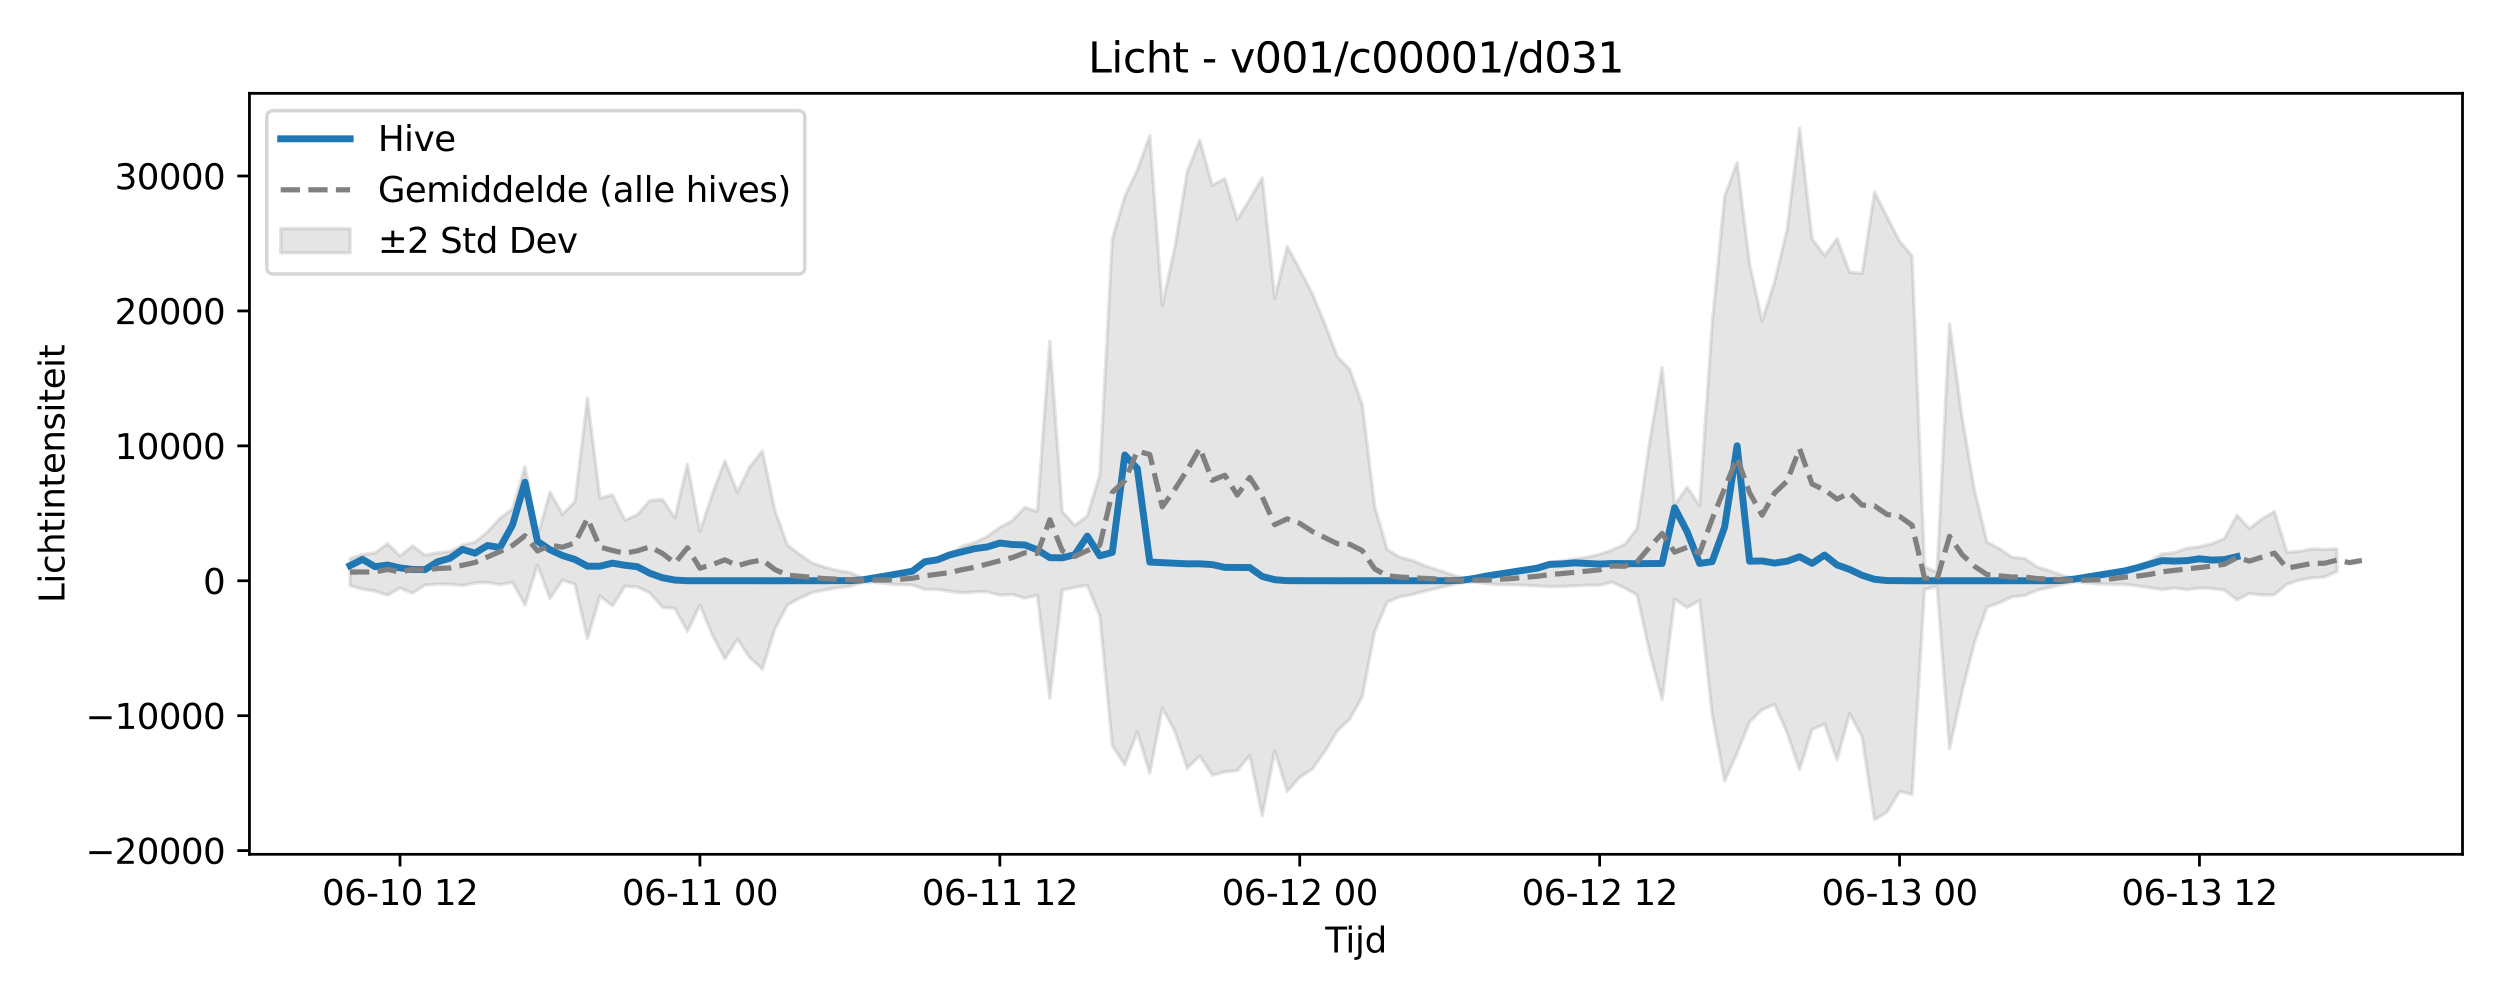 <?xml version="1.0" encoding="utf-8" standalone="no"?>
<!DOCTYPE svg PUBLIC "-//W3C//DTD SVG 1.1//EN"
  "http://www.w3.org/Graphics/SVG/1.1/DTD/svg11.dtd">
<svg xmlns:xlink="http://www.w3.org/1999/xlink" width="720pt" height="288pt" viewBox="0 0 720 288" xmlns="http://www.w3.org/2000/svg" version="1.1">
 <defs>
  <style type="text/css">*{stroke-linejoin: round; stroke-linecap: butt}</style>
 </defs>
 <g id="figure_1">
  <g id="patch_1">
   <path d="M 0 288 
L 720 288 
L 720 0 
L 0 0 
z
" style="fill: #ffffff"/>
  </g>
  <g id="axes_1">
   <g id="patch_2">
    <path d="M 71.84 246.04 
L 709.2 246.04 
L 709.2 26.88 
L 71.84 26.88 
z
" style="fill: #ffffff"/>
   </g>
   <g id="FillBetweenPolyCollection_1">
    <defs>
     <path id="mb2b8a5da06" d="M 100.811 -127.151 
L 100.811 -119.35 
L 104.41 -118.319 
L 108.009 -117.772 
L 111.608 -116.601 
L 115.206 -118.66 
L 118.805 -117.17 
L 122.404 -119.516 
L 126.003 -119.775 
L 129.602 -119.732 
L 133.201 -119.351 
L 136.8 -120.123 
L 140.398 -120.254 
L 143.997 -119.617 
L 147.596 -120.321 
L 151.195 -113.75 
L 154.794 -125.207 
L 158.393 -115.638 
L 161.992 -120.953 
L 165.591 -119.691 
L 169.189 -104.015 
L 172.788 -116.35 
L 176.387 -113.481 
L 179.986 -119.145 
L 183.585 -118.949 
L 187.184 -117.225 
L 190.783 -113.065 
L 194.382 -112.787 
L 197.98 -106.139 
L 201.579 -113.755 
L 205.178 -105.097 
L 208.777 -98.251 
L 212.376 -103.884 
L 215.975 -98.544 
L 219.574 -95.3 
L 223.173 -106.926 
L 226.771 -113.739 
L 230.37 -115.756 
L 233.969 -117.376 
L 237.568 -118.079 
L 241.167 -118.714 
L 244.766 -119.12 
L 248.365 -120.215 
L 251.963 -120.267 
L 255.562 -119.868 
L 259.161 -119.616 
L 262.76 -119.52 
L 266.359 -118.254 
L 269.958 -118.26 
L 273.557 -117.697 
L 277.156 -117.243 
L 280.754 -117.538 
L 284.353 -117.573 
L 287.952 -116.601 
L 291.551 -116.774 
L 295.15 -115.743 
L 298.749 -116.548 
L 302.348 -86.901 
L 305.947 -118.052 
L 309.545 -118.848 
L 313.144 -119.445 
L 316.743 -110.724 
L 320.342 -73.275 
L 323.941 -67.746 
L 327.54 -77.175 
L 331.139 -65.299 
L 334.738 -84.082 
L 338.336 -77.457 
L 341.935 -66.74 
L 345.534 -70.314 
L 349.133 -64.73 
L 352.732 -65.691 
L 356.331 -66.067 
L 359.93 -70.393 
L 363.528 -53.038 
L 367.127 -71.725 
L 370.726 -60.119 
L 374.325 -64.16 
L 377.924 -66.484 
L 381.523 -71.548 
L 385.122 -77.452 
L 388.721 -80.909 
L 392.319 -87.298 
L 395.918 -106.148 
L 399.517 -114.6 
L 403.116 -116.102 
L 406.715 -116.739 
L 410.314 -117.76 
L 413.913 -118.598 
L 417.512 -119.415 
L 421.11 -120.218 
L 424.709 -120.345 
L 428.308 -119.892 
L 431.907 -119.616 
L 435.506 -119.589 
L 439.105 -119.439 
L 442.704 -119.228 
L 446.302 -119.045 
L 449.901 -119.129 
L 453.5 -119.249 
L 457.099 -119.49 
L 460.698 -119.423 
L 464.297 -120.359 
L 467.896 -118.656 
L 471.495 -116.615 
L 475.093 -100.193 
L 478.692 -86.573 
L 482.291 -115.486 
L 485.89 -113.02 
L 489.489 -115.053 
L 493.088 -82.417 
L 496.687 -63.096 
L 500.286 -71.12 
L 503.884 -80.107 
L 507.483 -83.61 
L 511.082 -85.162 
L 514.681 -77.004 
L 518.28 -66.361 
L 521.879 -77.923 
L 525.478 -79.446 
L 529.077 -69.233 
L 532.675 -82.519 
L 536.274 -75.851 
L 539.873 -51.922 
L 543.472 -54.113 
L 547.071 -60.087 
L 550.67 -59.219 
L 554.269 -118.243 
L 557.867 -119.152 
L 561.466 -72.331 
L 565.065 -88.728 
L 568.664 -103.005 
L 572.263 -113.128 
L 575.862 -114.444 
L 579.461 -116.114 
L 583.06 -116.479 
L 586.658 -117.993 
L 590.257 -118.806 
L 593.856 -119.69 
L 597.455 -120.442 
L 601.054 -120.105 
L 604.653 -119.791 
L 608.252 -119.684 
L 611.851 -119.687 
L 615.449 -119.265 
L 619.048 -118.779 
L 622.647 -118.203 
L 626.246 -118.656 
L 629.845 -118.181 
L 633.444 -118.647 
L 637.043 -118.528 
L 640.642 -118.074 
L 644.24 -115.235 
L 647.839 -117.07 
L 651.438 -116.625 
L 655.037 -116.728 
L 658.636 -119.757 
L 662.235 -120.942 
L 665.834 -121.593 
L 669.432 -121.816 
L 673.031 -123.438 
L 673.031 -129.959 
L 673.031 -129.959 
L 669.432 -129.75 
L 665.834 -129.895 
L 662.235 -129.197 
L 658.636 -128.945 
L 655.037 -140.666 
L 651.438 -138.537 
L 647.839 -135.75 
L 644.24 -139.586 
L 640.642 -132.911 
L 637.043 -131.396 
L 633.444 -130.52 
L 629.845 -130.124 
L 626.246 -128.796 
L 622.647 -128.453 
L 619.048 -126.317 
L 615.449 -124.863 
L 611.851 -123.876 
L 608.252 -122.911 
L 604.653 -122.285 
L 601.054 -121.715 
L 597.455 -121.269 
L 593.856 -122.318 
L 590.257 -123.571 
L 586.658 -124.761 
L 583.06 -127.181 
L 579.461 -127.515 
L 575.862 -129.964 
L 572.263 -131.9 
L 568.664 -146.788 
L 565.065 -167.87 
L 561.466 -194.772 
L 557.867 -123.239 
L 554.269 -124.767 
L 550.67 -214.294 
L 547.071 -218.502 
L 543.472 -225.558 
L 539.873 -232.687 
L 536.274 -209.252 
L 532.675 -209.62 
L 529.077 -219.261 
L 525.478 -214.364 
L 521.879 -219.254 
L 518.28 -251.158 
L 514.681 -221.857 
L 511.082 -206.844 
L 507.483 -195.615 
L 503.884 -212.042 
L 500.286 -241.185 
L 496.687 -231.445 
L 493.088 -194.556 
L 489.489 -142.371 
L 485.89 -147.722 
L 482.291 -142.488 
L 478.692 -182.178 
L 475.093 -160.671 
L 471.495 -135.784 
L 467.896 -131.175 
L 464.297 -129.624 
L 460.698 -128.376 
L 457.099 -127.491 
L 453.5 -127.051 
L 449.901 -126.458 
L 446.302 -125.992 
L 442.704 -124.835 
L 439.105 -123.999 
L 435.506 -123.167 
L 431.907 -122.709 
L 428.308 -122.002 
L 424.709 -121.404 
L 421.11 -121.56 
L 417.512 -122.682 
L 413.913 -123.874 
L 410.314 -125.102 
L 406.715 -126.599 
L 403.116 -127.533 
L 399.517 -129.738 
L 395.918 -142.165 
L 392.319 -171.578 
L 388.721 -181.591 
L 385.122 -185.366 
L 381.523 -194.803 
L 377.924 -203.432 
L 374.325 -210.374 
L 370.726 -217.024 
L 367.127 -202.069 
L 363.528 -236.777 
L 359.93 -230.6 
L 356.331 -224.757 
L 352.732 -236.566 
L 349.133 -234.619 
L 345.534 -247.607 
L 341.935 -238.582 
L 338.336 -216.673 
L 334.738 -199.994 
L 331.139 -248.934 
L 327.54 -238.976 
L 323.941 -231.403 
L 320.342 -219.135 
L 316.743 -151.224 
L 313.144 -139.42 
L 309.545 -136.654 
L 305.947 -140.633 
L 302.348 -189.728 
L 298.749 -140.709 
L 295.15 -141.858 
L 291.551 -138.058 
L 287.952 -136.115 
L 284.353 -133.534 
L 280.754 -131.742 
L 277.156 -130.682 
L 273.557 -128.521 
L 269.958 -126.992 
L 266.359 -126.038 
L 262.76 -123.424 
L 259.161 -122.689 
L 255.562 -122.062 
L 251.963 -121.504 
L 248.365 -121.599 
L 244.766 -123.122 
L 241.167 -123.704 
L 237.568 -124.635 
L 233.969 -125.823 
L 230.37 -128.274 
L 226.771 -130.998 
L 223.173 -141.002 
L 219.574 -158.151 
L 215.975 -153.646 
L 212.376 -146.253 
L 208.777 -155.266 
L 205.178 -145.755 
L 201.579 -134.956 
L 197.98 -154.326 
L 194.382 -138.895 
L 190.783 -144.157 
L 187.184 -143.818 
L 183.585 -139.786 
L 179.986 -138.182 
L 176.387 -145.452 
L 172.788 -144.547 
L 169.189 -173.373 
L 165.591 -143.571 
L 161.992 -139.864 
L 158.393 -146.309 
L 154.794 -133.456 
L 151.195 -153.653 
L 147.596 -141.45 
L 143.997 -138.744 
L 140.398 -134.805 
L 136.8 -131.874 
L 133.201 -131.03 
L 129.602 -129.132 
L 126.003 -128.802 
L 122.404 -128.112 
L 118.805 -130.761 
L 115.206 -127.859 
L 111.608 -131.401 
L 108.009 -128.774 
L 104.41 -128.293 
L 100.811 -127.151 
z
" style="stroke: #808080; stroke-opacity: 0.2"/>
    </defs>
    <g clip-path="url(#p6ca8b99370)">
     <use xlink:href="#mb2b8a5da06" x="0" y="288" style="fill: #808080; fill-opacity: 0.2; stroke: #808080; stroke-opacity: 0.2"/>
    </g>
   </g>
   <g id="matplotlib.axis_1">
    <g id="xtick_1">
     <g id="line2d_1">
      <defs>
       <path id="m3c41cd1419" d="M 0 0 
L 0 3.5 
" style="stroke: #000000; stroke-width: 0.8"/>
      </defs>
      <g>
       <use xlink:href="#m3c41cd1419" x="115.206" y="246.04" style="stroke: #000000; stroke-width: 0.8"/>
      </g>
     </g>
     <g id="text_1">
      <!-- 06-10 12 -->
      <g transform="translate(92.726 260.638) scale(0.1 -0.1)">
       <defs>
        <path id="DejaVuSans-30" d="M 2034 4250 
Q 1547 4250 1301 3770 
Q 1056 3291 1056 2328 
Q 1056 1369 1301 889 
Q 1547 409 2034 409 
Q 2525 409 2770 889 
Q 3016 1369 3016 2328 
Q 3016 3291 2770 3770 
Q 2525 4250 2034 4250 
z
M 2034 4750 
Q 2819 4750 3233 4129 
Q 3647 3509 3647 2328 
Q 3647 1150 3233 529 
Q 2819 -91 2034 -91 
Q 1250 -91 836 529 
Q 422 1150 422 2328 
Q 422 3509 836 4129 
Q 1250 4750 2034 4750 
z
" transform="scale(0.016)"/>
        <path id="DejaVuSans-36" d="M 2113 2584 
Q 1688 2584 1439 2293 
Q 1191 2003 1191 1497 
Q 1191 994 1439 701 
Q 1688 409 2113 409 
Q 2538 409 2786 701 
Q 3034 994 3034 1497 
Q 3034 2003 2786 2293 
Q 2538 2584 2113 2584 
z
M 3366 4563 
L 3366 3988 
Q 3128 4100 2886 4159 
Q 2644 4219 2406 4219 
Q 1781 4219 1451 3797 
Q 1122 3375 1075 2522 
Q 1259 2794 1537 2939 
Q 1816 3084 2150 3084 
Q 2853 3084 3261 2657 
Q 3669 2231 3669 1497 
Q 3669 778 3244 343 
Q 2819 -91 2113 -91 
Q 1303 -91 875 529 
Q 447 1150 447 2328 
Q 447 3434 972 4092 
Q 1497 4750 2381 4750 
Q 2619 4750 2861 4703 
Q 3103 4656 3366 4563 
z
" transform="scale(0.016)"/>
        <path id="DejaVuSans-2d" d="M 313 2009 
L 1997 2009 
L 1997 1497 
L 313 1497 
L 313 2009 
z
" transform="scale(0.016)"/>
        <path id="DejaVuSans-31" d="M 794 531 
L 1825 531 
L 1825 4091 
L 703 3866 
L 703 4441 
L 1819 4666 
L 2450 4666 
L 2450 531 
L 3481 531 
L 3481 0 
L 794 0 
L 794 531 
z
" transform="scale(0.016)"/>
        <path id="DejaVuSans-20" transform="scale(0.016)"/>
        <path id="DejaVuSans-32" d="M 1228 531 
L 3431 531 
L 3431 0 
L 469 0 
L 469 531 
Q 828 903 1448 1529 
Q 2069 2156 2228 2338 
Q 2531 2678 2651 2914 
Q 2772 3150 2772 3378 
Q 2772 3750 2511 3984 
Q 2250 4219 1831 4219 
Q 1534 4219 1204 4116 
Q 875 4013 500 3803 
L 500 4441 
Q 881 4594 1212 4672 
Q 1544 4750 1819 4750 
Q 2544 4750 2975 4387 
Q 3406 4025 3406 3419 
Q 3406 3131 3298 2873 
Q 3191 2616 2906 2266 
Q 2828 2175 2409 1742 
Q 1991 1309 1228 531 
z
" transform="scale(0.016)"/>
       </defs>
       <use xlink:href="#DejaVuSans-30"/>
       <use xlink:href="#DejaVuSans-36" transform="translate(63.623 0)"/>
       <use xlink:href="#DejaVuSans-2d" transform="translate(127.246 0)"/>
       <use xlink:href="#DejaVuSans-31" transform="translate(163.33 0)"/>
       <use xlink:href="#DejaVuSans-30" transform="translate(226.953 0)"/>
       <use xlink:href="#DejaVuSans-20" transform="translate(290.576 0)"/>
       <use xlink:href="#DejaVuSans-31" transform="translate(322.363 0)"/>
       <use xlink:href="#DejaVuSans-32" transform="translate(385.986 0)"/>
      </g>
     </g>
    </g>
    <g id="xtick_2">
     <g id="line2d_2">
      <g>
       <use xlink:href="#m3c41cd1419" x="201.579" y="246.04" style="stroke: #000000; stroke-width: 0.8"/>
      </g>
     </g>
     <g id="text_2">
      <!-- 06-11 00 -->
      <g transform="translate(179.099 260.638) scale(0.1 -0.1)">
       <use xlink:href="#DejaVuSans-30"/>
       <use xlink:href="#DejaVuSans-36" transform="translate(63.623 0)"/>
       <use xlink:href="#DejaVuSans-2d" transform="translate(127.246 0)"/>
       <use xlink:href="#DejaVuSans-31" transform="translate(163.33 0)"/>
       <use xlink:href="#DejaVuSans-31" transform="translate(226.953 0)"/>
       <use xlink:href="#DejaVuSans-20" transform="translate(290.576 0)"/>
       <use xlink:href="#DejaVuSans-30" transform="translate(322.363 0)"/>
       <use xlink:href="#DejaVuSans-30" transform="translate(385.986 0)"/>
      </g>
     </g>
    </g>
    <g id="xtick_3">
     <g id="line2d_3">
      <g>
       <use xlink:href="#m3c41cd1419" x="287.952" y="246.04" style="stroke: #000000; stroke-width: 0.8"/>
      </g>
     </g>
     <g id="text_3">
      <!-- 06-11 12 -->
      <g transform="translate(265.472 260.638) scale(0.1 -0.1)">
       <use xlink:href="#DejaVuSans-30"/>
       <use xlink:href="#DejaVuSans-36" transform="translate(63.623 0)"/>
       <use xlink:href="#DejaVuSans-2d" transform="translate(127.246 0)"/>
       <use xlink:href="#DejaVuSans-31" transform="translate(163.33 0)"/>
       <use xlink:href="#DejaVuSans-31" transform="translate(226.953 0)"/>
       <use xlink:href="#DejaVuSans-20" transform="translate(290.576 0)"/>
       <use xlink:href="#DejaVuSans-31" transform="translate(322.363 0)"/>
       <use xlink:href="#DejaVuSans-32" transform="translate(385.986 0)"/>
      </g>
     </g>
    </g>
    <g id="xtick_4">
     <g id="line2d_4">
      <g>
       <use xlink:href="#m3c41cd1419" x="374.325" y="246.04" style="stroke: #000000; stroke-width: 0.8"/>
      </g>
     </g>
     <g id="text_4">
      <!-- 06-12 00 -->
      <g transform="translate(351.845 260.638) scale(0.1 -0.1)">
       <use xlink:href="#DejaVuSans-30"/>
       <use xlink:href="#DejaVuSans-36" transform="translate(63.623 0)"/>
       <use xlink:href="#DejaVuSans-2d" transform="translate(127.246 0)"/>
       <use xlink:href="#DejaVuSans-31" transform="translate(163.33 0)"/>
       <use xlink:href="#DejaVuSans-32" transform="translate(226.953 0)"/>
       <use xlink:href="#DejaVuSans-20" transform="translate(290.576 0)"/>
       <use xlink:href="#DejaVuSans-30" transform="translate(322.363 0)"/>
       <use xlink:href="#DejaVuSans-30" transform="translate(385.986 0)"/>
      </g>
     </g>
    </g>
    <g id="xtick_5">
     <g id="line2d_5">
      <g>
       <use xlink:href="#m3c41cd1419" x="460.698" y="246.04" style="stroke: #000000; stroke-width: 0.8"/>
      </g>
     </g>
     <g id="text_5">
      <!-- 06-12 12 -->
      <g transform="translate(438.218 260.638) scale(0.1 -0.1)">
       <use xlink:href="#DejaVuSans-30"/>
       <use xlink:href="#DejaVuSans-36" transform="translate(63.623 0)"/>
       <use xlink:href="#DejaVuSans-2d" transform="translate(127.246 0)"/>
       <use xlink:href="#DejaVuSans-31" transform="translate(163.33 0)"/>
       <use xlink:href="#DejaVuSans-32" transform="translate(226.953 0)"/>
       <use xlink:href="#DejaVuSans-20" transform="translate(290.576 0)"/>
       <use xlink:href="#DejaVuSans-31" transform="translate(322.363 0)"/>
       <use xlink:href="#DejaVuSans-32" transform="translate(385.986 0)"/>
      </g>
     </g>
    </g>
    <g id="xtick_6">
     <g id="line2d_6">
      <g>
       <use xlink:href="#m3c41cd1419" x="547.071" y="246.04" style="stroke: #000000; stroke-width: 0.8"/>
      </g>
     </g>
     <g id="text_6">
      <!-- 06-13 00 -->
      <g transform="translate(524.59 260.638) scale(0.1 -0.1)">
       <defs>
        <path id="DejaVuSans-33" d="M 2597 2516 
Q 3050 2419 3304 2112 
Q 3559 1806 3559 1356 
Q 3559 666 3084 287 
Q 2609 -91 1734 -91 
Q 1441 -91 1130 -33 
Q 819 25 488 141 
L 488 750 
Q 750 597 1062 519 
Q 1375 441 1716 441 
Q 2309 441 2620 675 
Q 2931 909 2931 1356 
Q 2931 1769 2642 2001 
Q 2353 2234 1838 2234 
L 1294 2234 
L 1294 2753 
L 1863 2753 
Q 2328 2753 2575 2939 
Q 2822 3125 2822 3475 
Q 2822 3834 2567 4026 
Q 2313 4219 1838 4219 
Q 1578 4219 1281 4162 
Q 984 4106 628 3988 
L 628 4550 
Q 988 4650 1302 4700 
Q 1616 4750 1894 4750 
Q 2613 4750 3031 4423 
Q 3450 4097 3450 3541 
Q 3450 3153 3228 2886 
Q 3006 2619 2597 2516 
z
" transform="scale(0.016)"/>
       </defs>
       <use xlink:href="#DejaVuSans-30"/>
       <use xlink:href="#DejaVuSans-36" transform="translate(63.623 0)"/>
       <use xlink:href="#DejaVuSans-2d" transform="translate(127.246 0)"/>
       <use xlink:href="#DejaVuSans-31" transform="translate(163.33 0)"/>
       <use xlink:href="#DejaVuSans-33" transform="translate(226.953 0)"/>
       <use xlink:href="#DejaVuSans-20" transform="translate(290.576 0)"/>
       <use xlink:href="#DejaVuSans-30" transform="translate(322.363 0)"/>
       <use xlink:href="#DejaVuSans-30" transform="translate(385.986 0)"/>
      </g>
     </g>
    </g>
    <g id="xtick_7">
     <g id="line2d_7">
      <g>
       <use xlink:href="#m3c41cd1419" x="633.444" y="246.04" style="stroke: #000000; stroke-width: 0.8"/>
      </g>
     </g>
     <g id="text_7">
      <!-- 06-13 12 -->
      <g transform="translate(610.963 260.638) scale(0.1 -0.1)">
       <use xlink:href="#DejaVuSans-30"/>
       <use xlink:href="#DejaVuSans-36" transform="translate(63.623 0)"/>
       <use xlink:href="#DejaVuSans-2d" transform="translate(127.246 0)"/>
       <use xlink:href="#DejaVuSans-31" transform="translate(163.33 0)"/>
       <use xlink:href="#DejaVuSans-33" transform="translate(226.953 0)"/>
       <use xlink:href="#DejaVuSans-20" transform="translate(290.576 0)"/>
       <use xlink:href="#DejaVuSans-31" transform="translate(322.363 0)"/>
       <use xlink:href="#DejaVuSans-32" transform="translate(385.986 0)"/>
      </g>
     </g>
    </g>
    <g id="text_8">
     <!-- Tijd -->
     <g transform="translate(381.67 274.317) scale(0.1 -0.1)">
      <defs>
       <path id="DejaVuSans-54" d="M -19 4666 
L 3928 4666 
L 3928 4134 
L 2272 4134 
L 2272 0 
L 1638 0 
L 1638 4134 
L -19 4134 
L -19 4666 
z
" transform="scale(0.016)"/>
       <path id="DejaVuSans-69" d="M 603 3500 
L 1178 3500 
L 1178 0 
L 603 0 
L 603 3500 
z
M 603 4863 
L 1178 4863 
L 1178 4134 
L 603 4134 
L 603 4863 
z
" transform="scale(0.016)"/>
       <path id="DejaVuSans-6a" d="M 603 3500 
L 1178 3500 
L 1178 -63 
Q 1178 -731 923 -1031 
Q 669 -1331 103 -1331 
L -116 -1331 
L -116 -844 
L 38 -844 
Q 366 -844 484 -692 
Q 603 -541 603 -63 
L 603 3500 
z
M 603 4863 
L 1178 4863 
L 1178 4134 
L 603 4134 
L 603 4863 
z
" transform="scale(0.016)"/>
       <path id="DejaVuSans-64" d="M 2906 2969 
L 2906 4863 
L 3481 4863 
L 3481 0 
L 2906 0 
L 2906 525 
Q 2725 213 2448 61 
Q 2172 -91 1784 -91 
Q 1150 -91 751 415 
Q 353 922 353 1747 
Q 353 2572 751 3078 
Q 1150 3584 1784 3584 
Q 2172 3584 2448 3432 
Q 2725 3281 2906 2969 
z
M 947 1747 
Q 947 1113 1208 752 
Q 1469 391 1925 391 
Q 2381 391 2643 752 
Q 2906 1113 2906 1747 
Q 2906 2381 2643 2742 
Q 2381 3103 1925 3103 
Q 1469 3103 1208 2742 
Q 947 2381 947 1747 
z
" transform="scale(0.016)"/>
      </defs>
      <use xlink:href="#DejaVuSans-54"/>
      <use xlink:href="#DejaVuSans-69" transform="translate(57.959 0)"/>
      <use xlink:href="#DejaVuSans-6a" transform="translate(85.742 0)"/>
      <use xlink:href="#DejaVuSans-64" transform="translate(113.525 0)"/>
     </g>
    </g>
   </g>
   <g id="matplotlib.axis_2">
    <g id="ytick_1">
     <g id="line2d_8">
      <defs>
       <path id="m6fe930b45b" d="M 0 0 
L -3.5 0 
" style="stroke: #000000; stroke-width: 0.8"/>
      </defs>
      <g>
       <use xlink:href="#m6fe930b45b" x="71.84" y="244.975" style="stroke: #000000; stroke-width: 0.8"/>
      </g>
     </g>
     <g id="text_9">
      <!-- −20000 -->
      <g transform="translate(24.648 248.774) scale(0.1 -0.1)">
       <defs>
        <path id="DejaVuSans-2212" d="M 678 2272 
L 4684 2272 
L 4684 1741 
L 678 1741 
L 678 2272 
z
" transform="scale(0.016)"/>
       </defs>
       <use xlink:href="#DejaVuSans-2212"/>
       <use xlink:href="#DejaVuSans-32" transform="translate(83.789 0)"/>
       <use xlink:href="#DejaVuSans-30" transform="translate(147.412 0)"/>
       <use xlink:href="#DejaVuSans-30" transform="translate(211.035 0)"/>
       <use xlink:href="#DejaVuSans-30" transform="translate(274.658 0)"/>
       <use xlink:href="#DejaVuSans-30" transform="translate(338.281 0)"/>
      </g>
     </g>
    </g>
    <g id="ytick_2">
     <g id="line2d_9">
      <g>
       <use xlink:href="#m6fe930b45b" x="71.84" y="206.119" style="stroke: #000000; stroke-width: 0.8"/>
      </g>
     </g>
     <g id="text_10">
      <!-- −10000 -->
      <g transform="translate(24.648 209.918) scale(0.1 -0.1)">
       <use xlink:href="#DejaVuSans-2212"/>
       <use xlink:href="#DejaVuSans-31" transform="translate(83.789 0)"/>
       <use xlink:href="#DejaVuSans-30" transform="translate(147.412 0)"/>
       <use xlink:href="#DejaVuSans-30" transform="translate(211.035 0)"/>
       <use xlink:href="#DejaVuSans-30" transform="translate(274.658 0)"/>
       <use xlink:href="#DejaVuSans-30" transform="translate(338.281 0)"/>
      </g>
     </g>
    </g>
    <g id="ytick_3">
     <g id="line2d_10">
      <g>
       <use xlink:href="#m6fe930b45b" x="71.84" y="167.263" style="stroke: #000000; stroke-width: 0.8"/>
      </g>
     </g>
     <g id="text_11">
      <!-- 0 -->
      <g transform="translate(58.477 171.062) scale(0.1 -0.1)">
       <use xlink:href="#DejaVuSans-30"/>
      </g>
     </g>
    </g>
    <g id="ytick_4">
     <g id="line2d_11">
      <g>
       <use xlink:href="#m6fe930b45b" x="71.84" y="128.407" style="stroke: #000000; stroke-width: 0.8"/>
      </g>
     </g>
     <g id="text_12">
      <!-- 10000 -->
      <g transform="translate(33.028 132.206) scale(0.1 -0.1)">
       <use xlink:href="#DejaVuSans-31"/>
       <use xlink:href="#DejaVuSans-30" transform="translate(63.623 0)"/>
       <use xlink:href="#DejaVuSans-30" transform="translate(127.246 0)"/>
       <use xlink:href="#DejaVuSans-30" transform="translate(190.869 0)"/>
       <use xlink:href="#DejaVuSans-30" transform="translate(254.492 0)"/>
      </g>
     </g>
    </g>
    <g id="ytick_5">
     <g id="line2d_12">
      <g>
       <use xlink:href="#m6fe930b45b" x="71.84" y="89.551" style="stroke: #000000; stroke-width: 0.8"/>
      </g>
     </g>
     <g id="text_13">
      <!-- 20000 -->
      <g transform="translate(33.028 93.35) scale(0.1 -0.1)">
       <use xlink:href="#DejaVuSans-32"/>
       <use xlink:href="#DejaVuSans-30" transform="translate(63.623 0)"/>
       <use xlink:href="#DejaVuSans-30" transform="translate(127.246 0)"/>
       <use xlink:href="#DejaVuSans-30" transform="translate(190.869 0)"/>
       <use xlink:href="#DejaVuSans-30" transform="translate(254.492 0)"/>
      </g>
     </g>
    </g>
    <g id="ytick_6">
     <g id="line2d_13">
      <g>
       <use xlink:href="#m6fe930b45b" x="71.84" y="50.695" style="stroke: #000000; stroke-width: 0.8"/>
      </g>
     </g>
     <g id="text_14">
      <!-- 30000 -->
      <g transform="translate(33.028 54.494) scale(0.1 -0.1)">
       <use xlink:href="#DejaVuSans-33"/>
       <use xlink:href="#DejaVuSans-30" transform="translate(63.623 0)"/>
       <use xlink:href="#DejaVuSans-30" transform="translate(127.246 0)"/>
       <use xlink:href="#DejaVuSans-30" transform="translate(190.869 0)"/>
       <use xlink:href="#DejaVuSans-30" transform="translate(254.492 0)"/>
      </g>
     </g>
    </g>
    <g id="text_15">
     <!-- Lichtintensiteit -->
     <g transform="translate(18.568 173.656) rotate(-90) scale(0.1 -0.1)">
      <defs>
       <path id="DejaVuSans-4c" d="M 628 4666 
L 1259 4666 
L 1259 531 
L 3531 531 
L 3531 0 
L 628 0 
L 628 4666 
z
" transform="scale(0.016)"/>
       <path id="DejaVuSans-63" d="M 3122 3366 
L 3122 2828 
Q 2878 2963 2633 3030 
Q 2388 3097 2138 3097 
Q 1578 3097 1268 2742 
Q 959 2388 959 1747 
Q 959 1106 1268 751 
Q 1578 397 2138 397 
Q 2388 397 2633 464 
Q 2878 531 3122 666 
L 3122 134 
Q 2881 22 2623 -34 
Q 2366 -91 2075 -91 
Q 1284 -91 818 406 
Q 353 903 353 1747 
Q 353 2603 823 3093 
Q 1294 3584 2113 3584 
Q 2378 3584 2631 3529 
Q 2884 3475 3122 3366 
z
" transform="scale(0.016)"/>
       <path id="DejaVuSans-68" d="M 3513 2113 
L 3513 0 
L 2938 0 
L 2938 2094 
Q 2938 2591 2744 2837 
Q 2550 3084 2163 3084 
Q 1697 3084 1428 2787 
Q 1159 2491 1159 1978 
L 1159 0 
L 581 0 
L 581 4863 
L 1159 4863 
L 1159 2956 
Q 1366 3272 1645 3428 
Q 1925 3584 2291 3584 
Q 2894 3584 3203 3211 
Q 3513 2838 3513 2113 
z
" transform="scale(0.016)"/>
       <path id="DejaVuSans-74" d="M 1172 4494 
L 1172 3500 
L 2356 3500 
L 2356 3053 
L 1172 3053 
L 1172 1153 
Q 1172 725 1289 603 
Q 1406 481 1766 481 
L 2356 481 
L 2356 0 
L 1766 0 
Q 1100 0 847 248 
Q 594 497 594 1153 
L 594 3053 
L 172 3053 
L 172 3500 
L 594 3500 
L 594 4494 
L 1172 4494 
z
" transform="scale(0.016)"/>
       <path id="DejaVuSans-6e" d="M 3513 2113 
L 3513 0 
L 2938 0 
L 2938 2094 
Q 2938 2591 2744 2837 
Q 2550 3084 2163 3084 
Q 1697 3084 1428 2787 
Q 1159 2491 1159 1978 
L 1159 0 
L 581 0 
L 581 3500 
L 1159 3500 
L 1159 2956 
Q 1366 3272 1645 3428 
Q 1925 3584 2291 3584 
Q 2894 3584 3203 3211 
Q 3513 2838 3513 2113 
z
" transform="scale(0.016)"/>
       <path id="DejaVuSans-65" d="M 3597 1894 
L 3597 1613 
L 953 1613 
Q 991 1019 1311 708 
Q 1631 397 2203 397 
Q 2534 397 2845 478 
Q 3156 559 3463 722 
L 3463 178 
Q 3153 47 2828 -22 
Q 2503 -91 2169 -91 
Q 1331 -91 842 396 
Q 353 884 353 1716 
Q 353 2575 817 3079 
Q 1281 3584 2069 3584 
Q 2775 3584 3186 3129 
Q 3597 2675 3597 1894 
z
M 3022 2063 
Q 3016 2534 2758 2815 
Q 2500 3097 2075 3097 
Q 1594 3097 1305 2825 
Q 1016 2553 972 2059 
L 3022 2063 
z
" transform="scale(0.016)"/>
       <path id="DejaVuSans-73" d="M 2834 3397 
L 2834 2853 
Q 2591 2978 2328 3040 
Q 2066 3103 1784 3103 
Q 1356 3103 1142 2972 
Q 928 2841 928 2578 
Q 928 2378 1081 2264 
Q 1234 2150 1697 2047 
L 1894 2003 
Q 2506 1872 2764 1633 
Q 3022 1394 3022 966 
Q 3022 478 2636 193 
Q 2250 -91 1575 -91 
Q 1294 -91 989 -36 
Q 684 19 347 128 
L 347 722 
Q 666 556 975 473 
Q 1284 391 1588 391 
Q 1994 391 2212 530 
Q 2431 669 2431 922 
Q 2431 1156 2273 1281 
Q 2116 1406 1581 1522 
L 1381 1569 
Q 847 1681 609 1914 
Q 372 2147 372 2553 
Q 372 3047 722 3315 
Q 1072 3584 1716 3584 
Q 2034 3584 2315 3537 
Q 2597 3491 2834 3397 
z
" transform="scale(0.016)"/>
      </defs>
      <use xlink:href="#DejaVuSans-4c"/>
      <use xlink:href="#DejaVuSans-69" transform="translate(55.713 0)"/>
      <use xlink:href="#DejaVuSans-63" transform="translate(83.496 0)"/>
      <use xlink:href="#DejaVuSans-68" transform="translate(138.477 0)"/>
      <use xlink:href="#DejaVuSans-74" transform="translate(201.855 0)"/>
      <use xlink:href="#DejaVuSans-69" transform="translate(241.064 0)"/>
      <use xlink:href="#DejaVuSans-6e" transform="translate(268.848 0)"/>
      <use xlink:href="#DejaVuSans-74" transform="translate(332.227 0)"/>
      <use xlink:href="#DejaVuSans-65" transform="translate(371.436 0)"/>
      <use xlink:href="#DejaVuSans-6e" transform="translate(432.959 0)"/>
      <use xlink:href="#DejaVuSans-73" transform="translate(496.338 0)"/>
      <use xlink:href="#DejaVuSans-69" transform="translate(548.438 0)"/>
      <use xlink:href="#DejaVuSans-74" transform="translate(576.221 0)"/>
      <use xlink:href="#DejaVuSans-65" transform="translate(615.43 0)"/>
      <use xlink:href="#DejaVuSans-69" transform="translate(676.953 0)"/>
      <use xlink:href="#DejaVuSans-74" transform="translate(704.736 0)"/>
     </g>
    </g>
   </g>
   <g id="line2d_14">
    <path d="M 100.811 162.898 
L 104.41 161.114 
L 108.009 163.205 
L 111.608 162.726 
L 115.206 163.548 
L 118.805 164.005 
L 122.404 164.06 
L 126.003 161.799 
L 129.602 160.772 
L 133.201 158.221 
L 136.8 159.318 
L 140.398 157.099 
L 143.997 157.686 
L 147.596 151.208 
L 151.195 138.883 
L 154.794 155.892 
L 158.393 158.325 
L 161.992 159.994 
L 165.591 161.128 
L 169.189 163.073 
L 172.788 163.056 
L 176.387 162.19 
L 179.986 162.795 
L 183.585 163.223 
L 187.184 165.105 
L 190.783 166.393 
L 194.382 167.065 
L 197.98 167.245 
L 223.173 167.263 
L 244.766 167.231 
L 248.365 166.997 
L 255.562 165.793 
L 262.76 164.512 
L 266.359 161.776 
L 269.958 161.227 
L 273.557 159.796 
L 280.754 158.001 
L 284.353 157.521 
L 287.952 156.39 
L 291.551 156.822 
L 295.15 156.944 
L 298.749 158.345 
L 302.348 160.599 
L 305.947 160.65 
L 309.545 159.755 
L 313.144 154.401 
L 316.743 160.065 
L 320.342 159.098 
L 323.941 131.031 
L 327.54 134.953 
L 331.139 161.874 
L 341.935 162.385 
L 345.534 162.376 
L 349.133 162.603 
L 352.732 163.403 
L 359.93 163.454 
L 363.528 166.026 
L 367.127 166.957 
L 370.726 167.233 
L 385.122 167.263 
L 417.512 167.249 
L 421.11 167.1 
L 424.709 166.568 
L 428.308 165.857 
L 439.105 164.178 
L 442.704 163.639 
L 446.302 162.542 
L 449.901 162.4 
L 453.5 162.105 
L 460.698 162.449 
L 464.297 162.297 
L 471.495 162.34 
L 478.692 162.275 
L 482.291 146.24 
L 485.89 153.129 
L 489.489 162.261 
L 493.088 161.752 
L 496.687 151.808 
L 500.286 128.393 
L 503.884 161.63 
L 507.483 161.563 
L 511.082 162.165 
L 514.681 161.638 
L 518.28 160.333 
L 521.879 162.252 
L 525.478 159.853 
L 529.077 162.712 
L 532.675 163.993 
L 536.274 165.694 
L 539.873 166.845 
L 543.472 167.203 
L 550.67 167.263 
L 590.257 167.257 
L 593.856 167.151 
L 597.455 166.773 
L 611.851 164.439 
L 615.449 163.529 
L 622.647 161.457 
L 626.246 161.596 
L 629.845 161.458 
L 633.444 160.935 
L 637.043 161.308 
L 640.642 161.155 
L 644.24 160.309 
L 644.24 160.309 
" clip-path="url(#p6ca8b99370)" style="fill: none; stroke: #1f77b4; stroke-width: 2; stroke-linecap: square"/>
   </g>
   <g id="line2d_15">
    <path d="M 100.811 164.749 
L 108.009 164.727 
L 111.608 163.999 
L 115.206 164.741 
L 118.805 164.034 
L 122.404 164.186 
L 126.003 163.712 
L 129.602 163.568 
L 136.8 162.001 
L 143.997 158.82 
L 147.596 157.115 
L 151.195 154.298 
L 154.794 158.669 
L 158.393 157.026 
L 161.992 157.591 
L 165.591 156.369 
L 169.189 149.306 
L 172.788 157.551 
L 176.387 158.533 
L 179.986 159.336 
L 183.585 158.633 
L 187.184 157.479 
L 190.783 159.389 
L 194.382 162.159 
L 197.98 157.767 
L 201.579 163.645 
L 205.178 162.574 
L 208.777 161.242 
L 212.376 162.931 
L 215.975 161.905 
L 219.574 161.275 
L 223.173 164.036 
L 226.771 165.632 
L 237.568 166.643 
L 248.365 167.093 
L 255.562 167.035 
L 259.161 166.848 
L 262.76 166.528 
L 266.359 165.854 
L 273.557 164.891 
L 277.156 164.037 
L 280.754 163.36 
L 291.551 160.584 
L 295.15 159.199 
L 298.749 159.372 
L 302.348 149.685 
L 305.947 158.657 
L 309.545 160.249 
L 313.144 158.568 
L 316.743 157.026 
L 320.342 141.795 
L 323.941 138.425 
L 327.54 129.925 
L 331.139 130.884 
L 334.738 145.962 
L 338.336 140.935 
L 341.935 135.339 
L 345.534 129.039 
L 349.133 138.325 
L 352.732 136.871 
L 356.331 142.588 
L 359.93 137.504 
L 363.528 143.092 
L 367.127 151.103 
L 370.726 149.429 
L 374.325 150.733 
L 377.924 153.042 
L 385.122 156.591 
L 388.721 156.75 
L 392.319 158.562 
L 395.918 163.844 
L 399.517 165.831 
L 403.116 166.182 
L 410.314 166.569 
L 421.11 167.111 
L 428.308 167.053 
L 435.506 166.622 
L 442.704 165.968 
L 446.302 165.482 
L 453.5 164.85 
L 460.698 164.101 
L 464.297 163.009 
L 467.896 163.084 
L 471.495 161.801 
L 475.093 157.568 
L 478.692 153.625 
L 482.291 159.013 
L 485.89 157.629 
L 489.489 159.288 
L 493.088 149.514 
L 500.286 131.847 
L 503.884 141.925 
L 507.483 148.388 
L 511.082 141.997 
L 514.681 138.57 
L 518.28 129.24 
L 521.879 139.412 
L 525.478 141.095 
L 529.077 143.753 
L 532.675 141.931 
L 536.274 145.449 
L 539.873 145.696 
L 543.472 148.165 
L 547.071 148.706 
L 550.67 151.243 
L 554.269 166.495 
L 557.867 166.804 
L 561.466 154.448 
L 565.065 159.701 
L 568.664 163.103 
L 572.263 165.486 
L 579.461 166.185 
L 583.06 166.17 
L 586.658 166.623 
L 597.455 167.144 
L 604.653 166.962 
L 608.252 166.703 
L 611.851 166.219 
L 615.449 165.936 
L 619.048 165.452 
L 622.647 164.672 
L 637.043 163.038 
L 640.642 162.507 
L 644.24 160.589 
L 647.839 161.59 
L 655.037 159.303 
L 658.636 163.649 
L 665.834 162.256 
L 669.432 162.217 
L 673.031 161.302 
L 676.63 162.031 
L 680.229 161.415 
L 680.229 161.415 
" clip-path="url(#p6ca8b99370)" style="fill: none; stroke-dasharray: 5.55,2.4; stroke-dashoffset: 0; stroke: #808080; stroke-width: 1.5"/>
   </g>
   <g id="patch_3">
    <path d="M 71.84 246.04 
L 71.84 26.88 
" style="fill: none; stroke: #000000; stroke-width: 0.8; stroke-linejoin: miter; stroke-linecap: square"/>
   </g>
   <g id="patch_4">
    <path d="M 709.2 246.04 
L 709.2 26.88 
" style="fill: none; stroke: #000000; stroke-width: 0.8; stroke-linejoin: miter; stroke-linecap: square"/>
   </g>
   <g id="patch_5">
    <path d="M 71.84 246.04 
L 709.2 246.04 
" style="fill: none; stroke: #000000; stroke-width: 0.8; stroke-linejoin: miter; stroke-linecap: square"/>
   </g>
   <g id="patch_6">
    <path d="M 71.84 26.88 
L 709.2 26.88 
" style="fill: none; stroke: #000000; stroke-width: 0.8; stroke-linejoin: miter; stroke-linecap: square"/>
   </g>
   <g id="text_16">
    <!-- Licht - v001/c00001/d031 -->
    <g transform="translate(313.383 20.88) scale(0.12 -0.12)">
     <defs>
      <path id="DejaVuSans-76" d="M 191 3500 
L 800 3500 
L 1894 563 
L 2988 3500 
L 3597 3500 
L 2284 0 
L 1503 0 
L 191 3500 
z
" transform="scale(0.016)"/>
      <path id="DejaVuSans-2f" d="M 1625 4666 
L 2156 4666 
L 531 -594 
L 0 -594 
L 1625 4666 
z
" transform="scale(0.016)"/>
     </defs>
     <use xlink:href="#DejaVuSans-4c"/>
     <use xlink:href="#DejaVuSans-69" transform="translate(55.713 0)"/>
     <use xlink:href="#DejaVuSans-63" transform="translate(83.496 0)"/>
     <use xlink:href="#DejaVuSans-68" transform="translate(138.477 0)"/>
     <use xlink:href="#DejaVuSans-74" transform="translate(201.855 0)"/>
     <use xlink:href="#DejaVuSans-20" transform="translate(241.064 0)"/>
     <use xlink:href="#DejaVuSans-2d" transform="translate(272.852 0)"/>
     <use xlink:href="#DejaVuSans-20" transform="translate(308.936 0)"/>
     <use xlink:href="#DejaVuSans-76" transform="translate(340.723 0)"/>
     <use xlink:href="#DejaVuSans-30" transform="translate(399.902 0)"/>
     <use xlink:href="#DejaVuSans-30" transform="translate(463.525 0)"/>
     <use xlink:href="#DejaVuSans-31" transform="translate(527.148 0)"/>
     <use xlink:href="#DejaVuSans-2f" transform="translate(590.771 0)"/>
     <use xlink:href="#DejaVuSans-63" transform="translate(624.463 0)"/>
     <use xlink:href="#DejaVuSans-30" transform="translate(679.443 0)"/>
     <use xlink:href="#DejaVuSans-30" transform="translate(743.066 0)"/>
     <use xlink:href="#DejaVuSans-30" transform="translate(806.689 0)"/>
     <use xlink:href="#DejaVuSans-30" transform="translate(870.312 0)"/>
     <use xlink:href="#DejaVuSans-31" transform="translate(933.936 0)"/>
     <use xlink:href="#DejaVuSans-2f" transform="translate(997.559 0)"/>
     <use xlink:href="#DejaVuSans-64" transform="translate(1031.25 0)"/>
     <use xlink:href="#DejaVuSans-30" transform="translate(1094.727 0)"/>
     <use xlink:href="#DejaVuSans-33" transform="translate(1158.35 0)"/>
     <use xlink:href="#DejaVuSans-31" transform="translate(1221.973 0)"/>
    </g>
   </g>
   <g id="legend_1">
    <g id="patch_7">
     <path d="M 78.84 78.914 
L 229.784 78.914 
Q 231.784 78.914 231.784 76.914 
L 231.784 33.88 
Q 231.784 31.88 229.784 31.88 
L 78.84 31.88 
Q 76.84 31.88 76.84 33.88 
L 76.84 76.914 
Q 76.84 78.914 78.84 78.914 
z
" style="fill: #ffffff; opacity: 0.8; stroke: #cccccc; stroke-linejoin: miter"/>
    </g>
    <g id="line2d_16">
     <path d="M 80.84 39.978 
L 90.84 39.978 
L 100.84 39.978 
" style="fill: none; stroke: #1f77b4; stroke-width: 2; stroke-linecap: square"/>
    </g>
    <g id="text_17">
     <!-- Hive -->
     <g transform="translate(108.84 43.478) scale(0.1 -0.1)">
      <defs>
       <path id="DejaVuSans-48" d="M 628 4666 
L 1259 4666 
L 1259 2753 
L 3553 2753 
L 3553 4666 
L 4184 4666 
L 4184 0 
L 3553 0 
L 3553 2222 
L 1259 2222 
L 1259 0 
L 628 0 
L 628 4666 
z
" transform="scale(0.016)"/>
      </defs>
      <use xlink:href="#DejaVuSans-48"/>
      <use xlink:href="#DejaVuSans-69" transform="translate(75.195 0)"/>
      <use xlink:href="#DejaVuSans-76" transform="translate(102.979 0)"/>
      <use xlink:href="#DejaVuSans-65" transform="translate(162.158 0)"/>
     </g>
    </g>
    <g id="line2d_17">
     <path d="M 80.84 54.657 
L 90.84 54.657 
L 100.84 54.657 
" style="fill: none; stroke-dasharray: 5.55,2.4; stroke-dashoffset: 0; stroke: #808080; stroke-width: 1.5"/>
    </g>
    <g id="text_18">
     <!-- Gemiddelde (alle hives) -->
     <g transform="translate(108.84 58.157) scale(0.1 -0.1)">
      <defs>
       <path id="DejaVuSans-47" d="M 3809 666 
L 3809 1919 
L 2778 1919 
L 2778 2438 
L 4434 2438 
L 4434 434 
Q 4069 175 3628 42 
Q 3188 -91 2688 -91 
Q 1594 -91 976 548 
Q 359 1188 359 2328 
Q 359 3472 976 4111 
Q 1594 4750 2688 4750 
Q 3144 4750 3555 4637 
Q 3966 4525 4313 4306 
L 4313 3634 
Q 3963 3931 3569 4081 
Q 3175 4231 2741 4231 
Q 1884 4231 1454 3753 
Q 1025 3275 1025 2328 
Q 1025 1384 1454 906 
Q 1884 428 2741 428 
Q 3075 428 3337 486 
Q 3600 544 3809 666 
z
" transform="scale(0.016)"/>
       <path id="DejaVuSans-6d" d="M 3328 2828 
Q 3544 3216 3844 3400 
Q 4144 3584 4550 3584 
Q 5097 3584 5394 3201 
Q 5691 2819 5691 2113 
L 5691 0 
L 5113 0 
L 5113 2094 
Q 5113 2597 4934 2840 
Q 4756 3084 4391 3084 
Q 3944 3084 3684 2787 
Q 3425 2491 3425 1978 
L 3425 0 
L 2847 0 
L 2847 2094 
Q 2847 2600 2669 2842 
Q 2491 3084 2119 3084 
Q 1678 3084 1418 2786 
Q 1159 2488 1159 1978 
L 1159 0 
L 581 0 
L 581 3500 
L 1159 3500 
L 1159 2956 
Q 1356 3278 1631 3431 
Q 1906 3584 2284 3584 
Q 2666 3584 2933 3390 
Q 3200 3197 3328 2828 
z
" transform="scale(0.016)"/>
       <path id="DejaVuSans-6c" d="M 603 4863 
L 1178 4863 
L 1178 0 
L 603 0 
L 603 4863 
z
" transform="scale(0.016)"/>
       <path id="DejaVuSans-28" d="M 1984 4856 
Q 1566 4138 1362 3434 
Q 1159 2731 1159 2009 
Q 1159 1288 1364 580 
Q 1569 -128 1984 -844 
L 1484 -844 
Q 1016 -109 783 600 
Q 550 1309 550 2009 
Q 550 2706 781 3412 
Q 1013 4119 1484 4856 
L 1984 4856 
z
" transform="scale(0.016)"/>
       <path id="DejaVuSans-61" d="M 2194 1759 
Q 1497 1759 1228 1600 
Q 959 1441 959 1056 
Q 959 750 1161 570 
Q 1363 391 1709 391 
Q 2188 391 2477 730 
Q 2766 1069 2766 1631 
L 2766 1759 
L 2194 1759 
z
M 3341 1997 
L 3341 0 
L 2766 0 
L 2766 531 
Q 2569 213 2275 61 
Q 1981 -91 1556 -91 
Q 1019 -91 701 211 
Q 384 513 384 1019 
Q 384 1609 779 1909 
Q 1175 2209 1959 2209 
L 2766 2209 
L 2766 2266 
Q 2766 2663 2505 2880 
Q 2244 3097 1772 3097 
Q 1472 3097 1187 3025 
Q 903 2953 641 2809 
L 641 3341 
Q 956 3463 1253 3523 
Q 1550 3584 1831 3584 
Q 2591 3584 2966 3190 
Q 3341 2797 3341 1997 
z
" transform="scale(0.016)"/>
       <path id="DejaVuSans-29" d="M 513 4856 
L 1013 4856 
Q 1481 4119 1714 3412 
Q 1947 2706 1947 2009 
Q 1947 1309 1714 600 
Q 1481 -109 1013 -844 
L 513 -844 
Q 928 -128 1133 580 
Q 1338 1288 1338 2009 
Q 1338 2731 1133 3434 
Q 928 4138 513 4856 
z
" transform="scale(0.016)"/>
      </defs>
      <use xlink:href="#DejaVuSans-47"/>
      <use xlink:href="#DejaVuSans-65" transform="translate(77.49 0)"/>
      <use xlink:href="#DejaVuSans-6d" transform="translate(139.014 0)"/>
      <use xlink:href="#DejaVuSans-69" transform="translate(236.426 0)"/>
      <use xlink:href="#DejaVuSans-64" transform="translate(264.209 0)"/>
      <use xlink:href="#DejaVuSans-64" transform="translate(327.686 0)"/>
      <use xlink:href="#DejaVuSans-65" transform="translate(391.162 0)"/>
      <use xlink:href="#DejaVuSans-6c" transform="translate(452.686 0)"/>
      <use xlink:href="#DejaVuSans-64" transform="translate(480.469 0)"/>
      <use xlink:href="#DejaVuSans-65" transform="translate(543.945 0)"/>
      <use xlink:href="#DejaVuSans-20" transform="translate(605.469 0)"/>
      <use xlink:href="#DejaVuSans-28" transform="translate(637.256 0)"/>
      <use xlink:href="#DejaVuSans-61" transform="translate(676.27 0)"/>
      <use xlink:href="#DejaVuSans-6c" transform="translate(737.549 0)"/>
      <use xlink:href="#DejaVuSans-6c" transform="translate(765.332 0)"/>
      <use xlink:href="#DejaVuSans-65" transform="translate(793.115 0)"/>
      <use xlink:href="#DejaVuSans-20" transform="translate(854.639 0)"/>
      <use xlink:href="#DejaVuSans-68" transform="translate(886.426 0)"/>
      <use xlink:href="#DejaVuSans-69" transform="translate(949.805 0)"/>
      <use xlink:href="#DejaVuSans-76" transform="translate(977.588 0)"/>
      <use xlink:href="#DejaVuSans-65" transform="translate(1036.768 0)"/>
      <use xlink:href="#DejaVuSans-73" transform="translate(1098.291 0)"/>
      <use xlink:href="#DejaVuSans-29" transform="translate(1150.391 0)"/>
     </g>
    </g>
    <g id="patch_8">
     <path d="M 80.84 72.835 
L 100.84 72.835 
L 100.84 65.835 
L 80.84 65.835 
z
" style="fill: #808080; fill-opacity: 0.2; stroke: #808080; stroke-opacity: 0.2; stroke-linejoin: miter"/>
    </g>
    <g id="text_19">
     <!-- ±2 Std Dev -->
     <g transform="translate(108.84 72.835) scale(0.1 -0.1)">
      <defs>
       <path id="DejaVuSans-b1" d="M 2944 4013 
L 2944 2803 
L 4684 2803 
L 4684 2272 
L 2944 2272 
L 2944 1063 
L 2419 1063 
L 2419 2272 
L 678 2272 
L 678 2803 
L 2419 2803 
L 2419 4013 
L 2944 4013 
z
M 678 531 
L 4684 531 
L 4684 0 
L 678 0 
L 678 531 
z
" transform="scale(0.016)"/>
       <path id="DejaVuSans-53" d="M 3425 4513 
L 3425 3897 
Q 3066 4069 2747 4153 
Q 2428 4238 2131 4238 
Q 1616 4238 1336 4038 
Q 1056 3838 1056 3469 
Q 1056 3159 1242 3001 
Q 1428 2844 1947 2747 
L 2328 2669 
Q 3034 2534 3370 2195 
Q 3706 1856 3706 1288 
Q 3706 609 3251 259 
Q 2797 -91 1919 -91 
Q 1588 -91 1214 -16 
Q 841 59 441 206 
L 441 856 
Q 825 641 1194 531 
Q 1563 422 1919 422 
Q 2459 422 2753 634 
Q 3047 847 3047 1241 
Q 3047 1584 2836 1778 
Q 2625 1972 2144 2069 
L 1759 2144 
Q 1053 2284 737 2584 
Q 422 2884 422 3419 
Q 422 4038 858 4394 
Q 1294 4750 2059 4750 
Q 2388 4750 2728 4690 
Q 3069 4631 3425 4513 
z
" transform="scale(0.016)"/>
       <path id="DejaVuSans-44" d="M 1259 4147 
L 1259 519 
L 2022 519 
Q 2988 519 3436 956 
Q 3884 1394 3884 2338 
Q 3884 3275 3436 3711 
Q 2988 4147 2022 4147 
L 1259 4147 
z
M 628 4666 
L 1925 4666 
Q 3281 4666 3915 4102 
Q 4550 3538 4550 2338 
Q 4550 1131 3912 565 
Q 3275 0 1925 0 
L 628 0 
L 628 4666 
z
" transform="scale(0.016)"/>
      </defs>
      <use xlink:href="#DejaVuSans-b1"/>
      <use xlink:href="#DejaVuSans-32" transform="translate(83.789 0)"/>
      <use xlink:href="#DejaVuSans-20" transform="translate(147.412 0)"/>
      <use xlink:href="#DejaVuSans-53" transform="translate(179.199 0)"/>
      <use xlink:href="#DejaVuSans-74" transform="translate(242.676 0)"/>
      <use xlink:href="#DejaVuSans-64" transform="translate(281.885 0)"/>
      <use xlink:href="#DejaVuSans-20" transform="translate(345.361 0)"/>
      <use xlink:href="#DejaVuSans-44" transform="translate(377.148 0)"/>
      <use xlink:href="#DejaVuSans-65" transform="translate(454.15 0)"/>
      <use xlink:href="#DejaVuSans-76" transform="translate(515.674 0)"/>
     </g>
    </g>
   </g>
  </g>
 </g>
 <defs>
  <clipPath id="p6ca8b99370">
   <rect x="71.84" y="26.88" width="637.36" height="219.16"/>
  </clipPath>
 </defs>
</svg>
